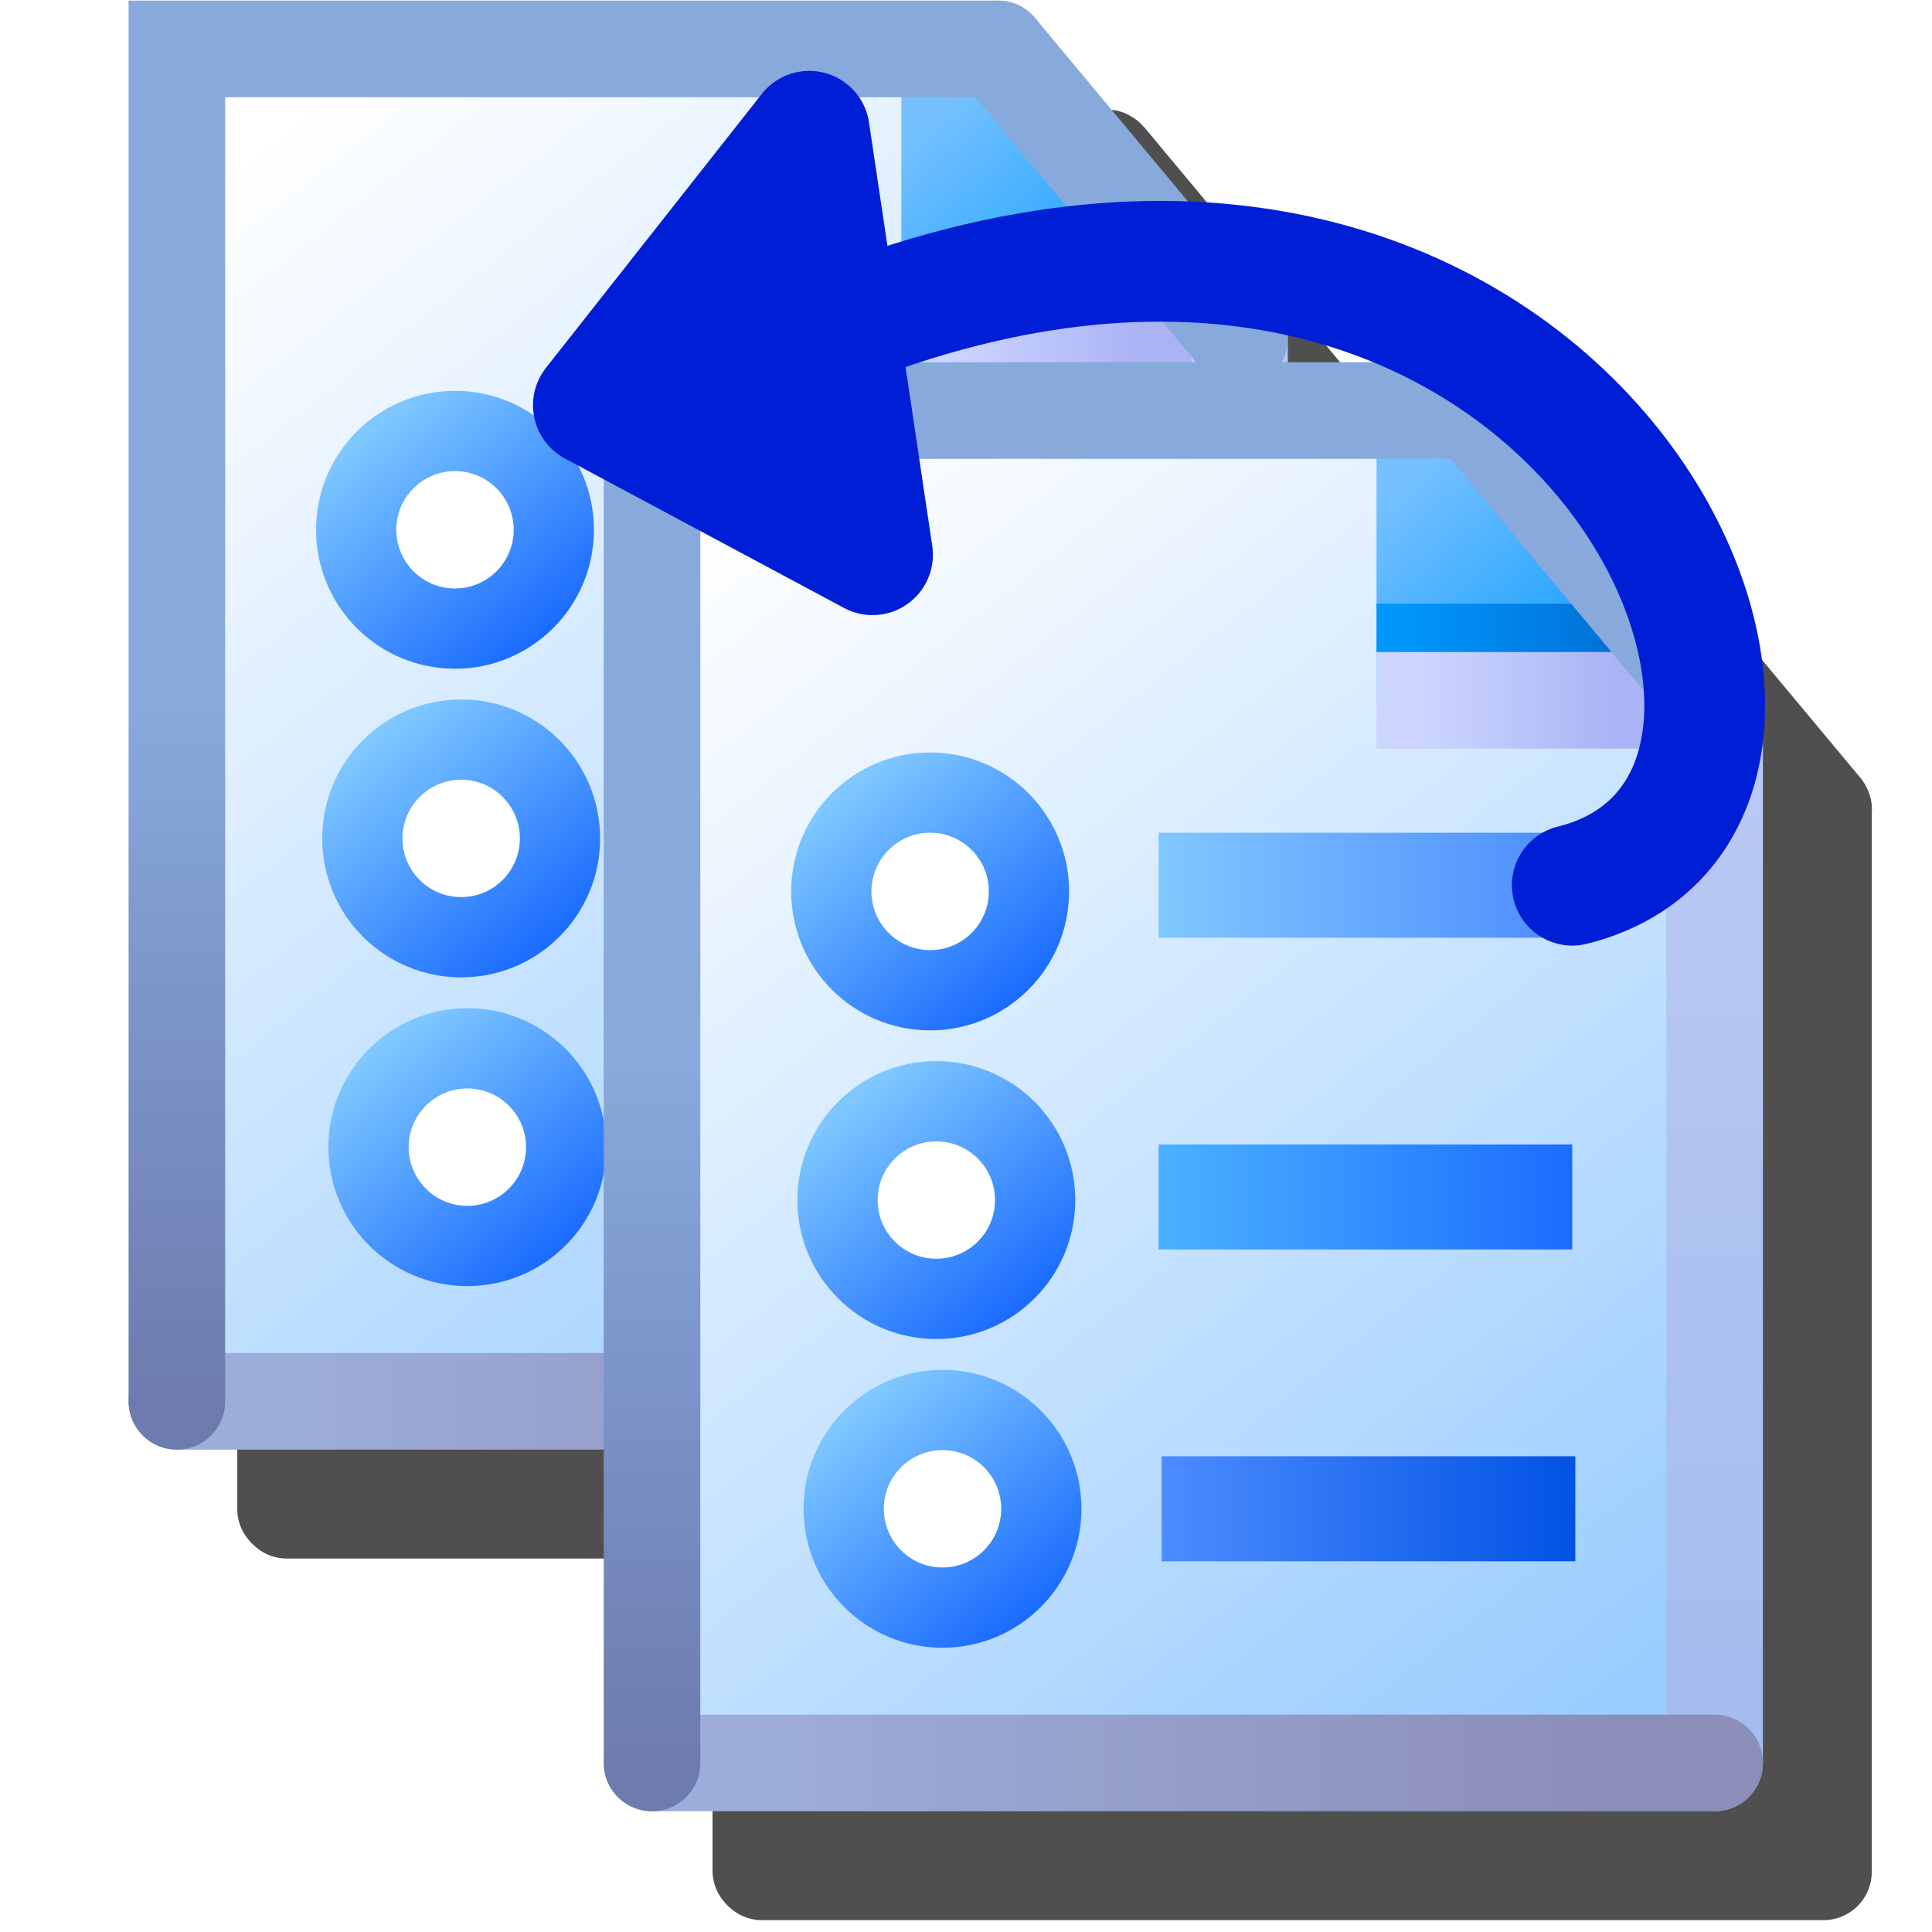 <svg version="1.1" viewBox="0 0 16 16" xmlns="http://www.w3.org/2000/svg" xmlns:xlink="http://www.w3.org/1999/xlink">
<defs>
<linearGradient id="linearGradient1026" x1="128.07" x2="195.07" y1="92.5" y2="92.5" gradientTransform="matrix(.064 0 0 .064 11.938 -.493)" gradientUnits="userSpaceOnUse">
<stop stop-color="#7fc8ff" offset="0"/>
<stop stop-color="#4c8cfe" offset="1"/>
</linearGradient>
<linearGradient id="linearGradient1034" x1="128.07" x2="195.07" y1="143" y2="143" gradientTransform="matrix(.064 0 0 .064 11.938 -.493)" gradientUnits="userSpaceOnUse">
<stop stop-color="#4bb1ff" offset="0"/>
<stop stop-color="#1b6cfe" offset="1"/>
</linearGradient>
<linearGradient id="linearGradient1042" x1="128.57" x2="195.57" y1="193.5" y2="193.5" gradientTransform="matrix(.064 0 0 .064 11.938 -.493)" gradientUnits="userSpaceOnUse">
<stop stop-color="#4c8cfe" offset="0"/>
<stop stop-color="#0152e4" offset="1"/>
</linearGradient>
<linearGradient id="linearGradient1050" x1="79.914" x2="107.61" y1="176.08" y2="209.79" gradientTransform="matrix(.064 0 0 .064 11.938 -.493)" gradientUnits="userSpaceOnUse" xlink:href="#linearGradient1048"/>
<linearGradient id="linearGradient1048">
<stop stop-color="#7fc8ff" offset="0"/>
<stop stop-color="#1b6cfe" offset="1"/>
</linearGradient>
<linearGradient id="linearGradient1050-5" x1="79.914" x2="107.61" y1="176.08" y2="209.79" gradientTransform="matrix(.064 0 0 .064 11.874 -3.689)" gradientUnits="userSpaceOnUse" xlink:href="#linearGradient1048"/>
<linearGradient id="linearGradient1050-5-1" x1="79.914" x2="107.61" y1="176.08" y2="209.79" gradientTransform="matrix(.064 0 0 .064 11.81 -6.884)" gradientUnits="userSpaceOnUse" xlink:href="#linearGradient1048"/>
<linearGradient id="linearGradient32816-3" x1="-28.683" x2="-38.225" y1="21.128" y2="9.037" gradientUnits="userSpaceOnUse">
<stop stop-color="#9cf" offset="0"/>
<stop stop-color="#fff" offset="1"/>
</linearGradient>
<linearGradient id="linearGradient26952-6" x1="8.096" x2="7.271" y1="1.419" y2=".458" gradientTransform="matrix(1.587,0,0,1.587,-42.561,7.931)" gradientUnits="userSpaceOnUse">
<stop stop-color="#2da8ff" offset="0"/>
<stop stop-color="#74c0ff" offset="1"/>
</linearGradient>
<linearGradient id="linearGradient57243-7" x1="-31.156" x2="-28.432" y1="10.5" y2="10.5" gradientTransform="translate(0 -.25)" gradientUnits="userSpaceOnUse">
<stop stop-color="#0096fc" offset="0"/>
<stop stop-color="#0068ce" offset="1"/>
</linearGradient>
<linearGradient id="linearGradient33220-5" x1="-30.932" x2="-28.932" y1="11" y2="11" gradientUnits="userSpaceOnUse">
<stop stop-color="#ccd5ff" offset="0"/>
<stop stop-color="#aab3f5" offset="1"/>
</linearGradient>
<linearGradient id="linearGradient19558-3" x1="-27.932" x2="-27.932" y1="21" y2="11.5" gradientUnits="userSpaceOnUse">
<stop stop-color="#a5bdee" offset="0"/>
<stop stop-color="#bac9f4" offset="1"/>
</linearGradient>
<linearGradient id="linearGradient10737-5" x1="-37.932" x2="-28.932" y1="22" y2="22" gradientUnits="userSpaceOnUse">
<stop stop-color="#9dadd9" offset="0"/>
<stop stop-color="#8b8eb8" offset="1"/>
</linearGradient>
<linearGradient id="linearGradient1922-6" x1="-38.932" x2="-38.932" y1="22.025" y2="14.78" gradientUnits="userSpaceOnUse">
<stop stop-color="#6e7bae" offset="0"/>
<stop stop-color="#87a9dc" offset="1"/>
</linearGradient>
<linearGradient id="linearGradient32816-3-4" x1="-28.683" x2="-38.225" y1="21.128" y2="9.037" gradientUnits="userSpaceOnUse">
<stop stop-color="#9cf" offset="0"/>
<stop stop-color="#fff" offset="1"/>
</linearGradient>
<linearGradient id="linearGradient26952-6-3" x1="8.096" x2="7.271" y1="1.419" y2=".458" gradientTransform="matrix(1.587,0,0,1.587,-42.561,7.931)" gradientUnits="userSpaceOnUse">
<stop stop-color="#2da8ff" offset="0"/>
<stop stop-color="#74c0ff" offset="1"/>
</linearGradient>
<linearGradient id="linearGradient57243-7-0" x1="-31.156" x2="-28.432" y1="10.5" y2="10.5" gradientTransform="translate(0 -.25)" gradientUnits="userSpaceOnUse">
<stop stop-color="#0096fc" offset="0"/>
<stop stop-color="#0068ce" offset="1"/>
</linearGradient>
<linearGradient id="linearGradient33220-5-2" x1="-30.932" x2="-28.932" y1="11" y2="11" gradientUnits="userSpaceOnUse">
<stop stop-color="#ccd5ff" offset="0"/>
<stop stop-color="#aab3f5" offset="1"/>
</linearGradient>
<linearGradient id="linearGradient19558-3-1" x1="-27.932" x2="-27.932" y1="21" y2="11.5" gradientUnits="userSpaceOnUse">
<stop stop-color="#a5bdee" offset="0"/>
<stop stop-color="#bac9f4" offset="1"/>
</linearGradient>
<linearGradient id="linearGradient10737-5-4" x1="-37.932" x2="-28.932" y1="22" y2="22" gradientUnits="userSpaceOnUse">
<stop stop-color="#9dadd9" offset="0"/>
<stop stop-color="#8b8eb8" offset="1"/>
</linearGradient>
<linearGradient id="linearGradient1922-6-5" x1="-38.932" x2="-38.932" y1="22.025" y2="14.78" gradientUnits="userSpaceOnUse">
<stop stop-color="#6e7bae" offset="0"/>
<stop stop-color="#87a9dc" offset="1"/>
</linearGradient>
<linearGradient id="linearGradient1026-3" x1="128.07" x2="195.07" y1="92.5" y2="92.5" gradientTransform="matrix(.064 0 0 .064 11.938 -.493)" gradientUnits="userSpaceOnUse">
<stop stop-color="#7fc8ff" offset="0"/>
<stop stop-color="#4c8cfe" offset="1"/>
</linearGradient>
<linearGradient id="linearGradient1034-5" x1="128.07" x2="195.07" y1="143" y2="143" gradientTransform="matrix(.064 0 0 .064 11.938 -.493)" gradientUnits="userSpaceOnUse">
<stop stop-color="#4bb1ff" offset="0"/>
<stop stop-color="#1b6cfe" offset="1"/>
</linearGradient>
<linearGradient id="linearGradient1042-4" x1="128.57" x2="195.57" y1="193.5" y2="193.5" gradientTransform="matrix(.064 0 0 .064 11.938 -.493)" gradientUnits="userSpaceOnUse">
<stop stop-color="#4c8cfe" offset="0"/>
<stop stop-color="#0152e4" offset="1"/>
</linearGradient>
<linearGradient id="linearGradient1050-4" x1="79.914" x2="107.61" y1="176.08" y2="209.79" gradientTransform="matrix(.064 0 0 .064 11.938 -.493)" gradientUnits="userSpaceOnUse" xlink:href="#linearGradient1048"/>
<linearGradient id="linearGradient1050-5-7" x1="79.914" x2="107.61" y1="176.08" y2="209.79" gradientTransform="matrix(.064 0 0 .064 11.874 -3.689)" gradientUnits="userSpaceOnUse" xlink:href="#linearGradient1048"/>
<linearGradient id="linearGradient1050-5-1-8" x1="79.914" x2="107.61" y1="176.08" y2="209.79" gradientTransform="matrix(.064 0 0 .064 11.81 -6.884)" gradientUnits="userSpaceOnUse" xlink:href="#linearGradient1048"/>
<filter id="filter3814" x="-.13" y="-.117" width="1.259" height="1.234" color-interpolation-filters="sRGB">
<feGaussianBlur stdDeviation="0.73"/>
</filter>
</defs>
<path d="m1.965 0.906v11.6a0.4 0.4 0 0 0 0.045 0.174 0.4 0.4 0 0 0 0.039 0.059 0.4 0.4 0 0 0 0.084 0.084 0.4 0.4 0 0 0 0.059 0.039 0.4 0.4 0 0 0 0.174 0.045h3.535v2.594a0.4 0.4 0 0 0 0.045 0.174 0.4 0.4 0 0 0 0.039 0.059 0.4 0.4 0 0 0 0.084 0.084 0.4 0.4 0 0 0 0.059 0.039 0.4 0.4 0 0 0 0.174 0.045h8.799a0.4 0.4 0 0 0 0.4-0.4v-8.764a0.4 0.4 0 0 0-0.035-0.201 0.4 0.4 0 0 0-0.027-0.051 0.4 0.4 0 0 0-0.008-0.012 0.4 0.4 0 0 0-0.021-0.029l-2-2.398a0.4 0.4 0 0 0-2e-3 -0.002 0.4 0.4 0 0 0-0.061-0.057 0.4 0.4 0 0 0-0.029-0.021 0.4 0.4 0 0 0-0.078-0.041 0.4 0.4 0 0 0-2e-3 0 0.4 0.4 0 0 0-0.078-0.02 0.4 0.4 0 0 0-0.043-0.002 0.4 0.4 0 0 0-0.016-0.002h-1.535v-0.16a0.4 0.4 0 0 0-0.092-0.291l-2-2.4a0.4 0.4 0 0 0-0.002 0 0.4 0.4 0 0 0-0.059-0.057 0.4 0.4 0 0 0-0.031-0.021 0.4 0.4 0 0 0-0.078-0.041 0.4 0.4 0 0 0-0.002 0 0.4 0.4 0 0 0-0.078-0.02 0.4 0.4 0 0 0-0.047-0.004 0.4 0.4 0 0 0-0.012 0z" filter="url(#filter3814)" opacity=".83"/>
<g transform="matrix(.8 0 0 .8 -.54 .001)">
<g transform="translate(41.438,-7.495)">
<path d="m-38.932 8h8.504l2.496 3.12v10.88h-11z" fill="url(#linearGradient32816-3)" fill-rule="evenodd" stop-color="#000000" stroke-linecap="round" stroke-linejoin="round"/>
<path d="m-31.432 8.14v2.86h3.5l-3.08-2.86z" fill="url(#linearGradient26952-6)"/>
<path d="m-31.432 10.25h3" fill="none" stroke="url(#linearGradient57243-7)" stroke-width=".5"/>
<path d="m-27.932 11h-3.5" fill="#aab3f5" stroke="url(#linearGradient33220-5)" stroke-width="1px"/>
<g fill="none" stroke-linecap="round" stroke-width="1px">
<path d="m-27.932 22v-11" stroke="url(#linearGradient19558-3)"/>
<path d="m-38.932 22h11" stroke="url(#linearGradient10737-5)"/>
<path d="m-30.432 8h-8.5v14" stroke="url(#linearGradient1922-6)"/>
<path d="m-30.432 8 2.5 3" stroke="#87a9dc"/>
</g>
</g>
<g transform="translate(-12.373)">
<g fill="none" stroke-width="1.087">
<path d="m20.123 5.419h4.282" stroke="url(#linearGradient1026)"/>
<path d="m20.123 8.646h4.282" stroke="url(#linearGradient1034)"/>
<path d="m20.155 11.874h4.282" stroke="url(#linearGradient1042)"/>
</g>
<g fill="#fff" fill-rule="evenodd" stroke-linecap="round" stroke-linejoin="round" stroke-width=".831">
<circle cx="17.886" cy="11.874" r="1.023" stop-color="#000000" stroke="url(#linearGradient1050)"/>
<circle cx="17.822" cy="8.678" r="1.023" stop-color="#000000" stroke="url(#linearGradient1050-5)"/>
<circle cx="17.758" cy="5.483" r="1.023" stop-color="#000000" stroke="url(#linearGradient1050-5-1)"/>
</g>
</g>
</g>
<g transform="matrix(.8 0 0 .8 3.395 2.996)">
<g transform="translate(41.438,-7.495)">
<path d="m-38.932 8h8.504l2.496 3.12v10.88h-11z" fill="url(#linearGradient32816-3-4)" fill-rule="evenodd" stop-color="#000000" stroke-linecap="round" stroke-linejoin="round"/>
<path d="m-31.432 8.14v2.86h3.5l-3.08-2.86z" fill="url(#linearGradient26952-6-3)"/>
<path d="m-31.432 10.25h3" fill="none" stroke="url(#linearGradient57243-7-0)" stroke-width=".5"/>
<path d="m-27.932 11h-3.5" fill="#aab3f5" stroke="url(#linearGradient33220-5-2)" stroke-width="1px"/>
<g fill="none" stroke-linecap="round" stroke-width="1px">
<path d="m-27.932 22v-11" stroke="url(#linearGradient19558-3-1)"/>
<path d="m-38.932 22h11" stroke="url(#linearGradient10737-5-4)"/>
<path d="m-30.432 8h-8.5v14" stroke="url(#linearGradient1922-6-5)"/>
<path d="m-30.432 8 2.5 3" stroke="#87a9dc"/>
</g>
</g>
<g transform="translate(-12.373)">
<g fill="none" stroke-width="1.087">
<path d="m20.123 5.419h4.282" stroke="url(#linearGradient1026-3)"/>
<path d="m20.123 8.646h4.282" stroke="url(#linearGradient1034-5)"/>
<path d="m20.155 11.874h4.282" stroke="url(#linearGradient1042-4)"/>
</g>
<g fill="#fff" fill-rule="evenodd" stroke-linecap="round" stroke-linejoin="round" stroke-width=".831">
<circle cx="17.886" cy="11.874" r="1.023" stop-color="#000000" stroke="url(#linearGradient1050-4)"/>
<circle cx="17.822" cy="8.678" r="1.023" stop-color="#000000" stroke="url(#linearGradient1050-5-7)"/>
<circle cx="17.758" cy="5.483" r="1.023" stop-color="#000000" stroke="url(#linearGradient1050-5-1-8)"/>
</g>
</g>
</g>
<g stroke="#001ed5" stroke-linecap="round" stroke-width="1px">
<path d="m7.226 4.594-0.524-3.507-1.788 2.269z" fill="#001ed5" stroke-linejoin="round"/>
<path d="m13.021 7.331c2.827-0.701 0.002-7.219-6.339-4.513" fill="none"/>
</g>
</svg>
